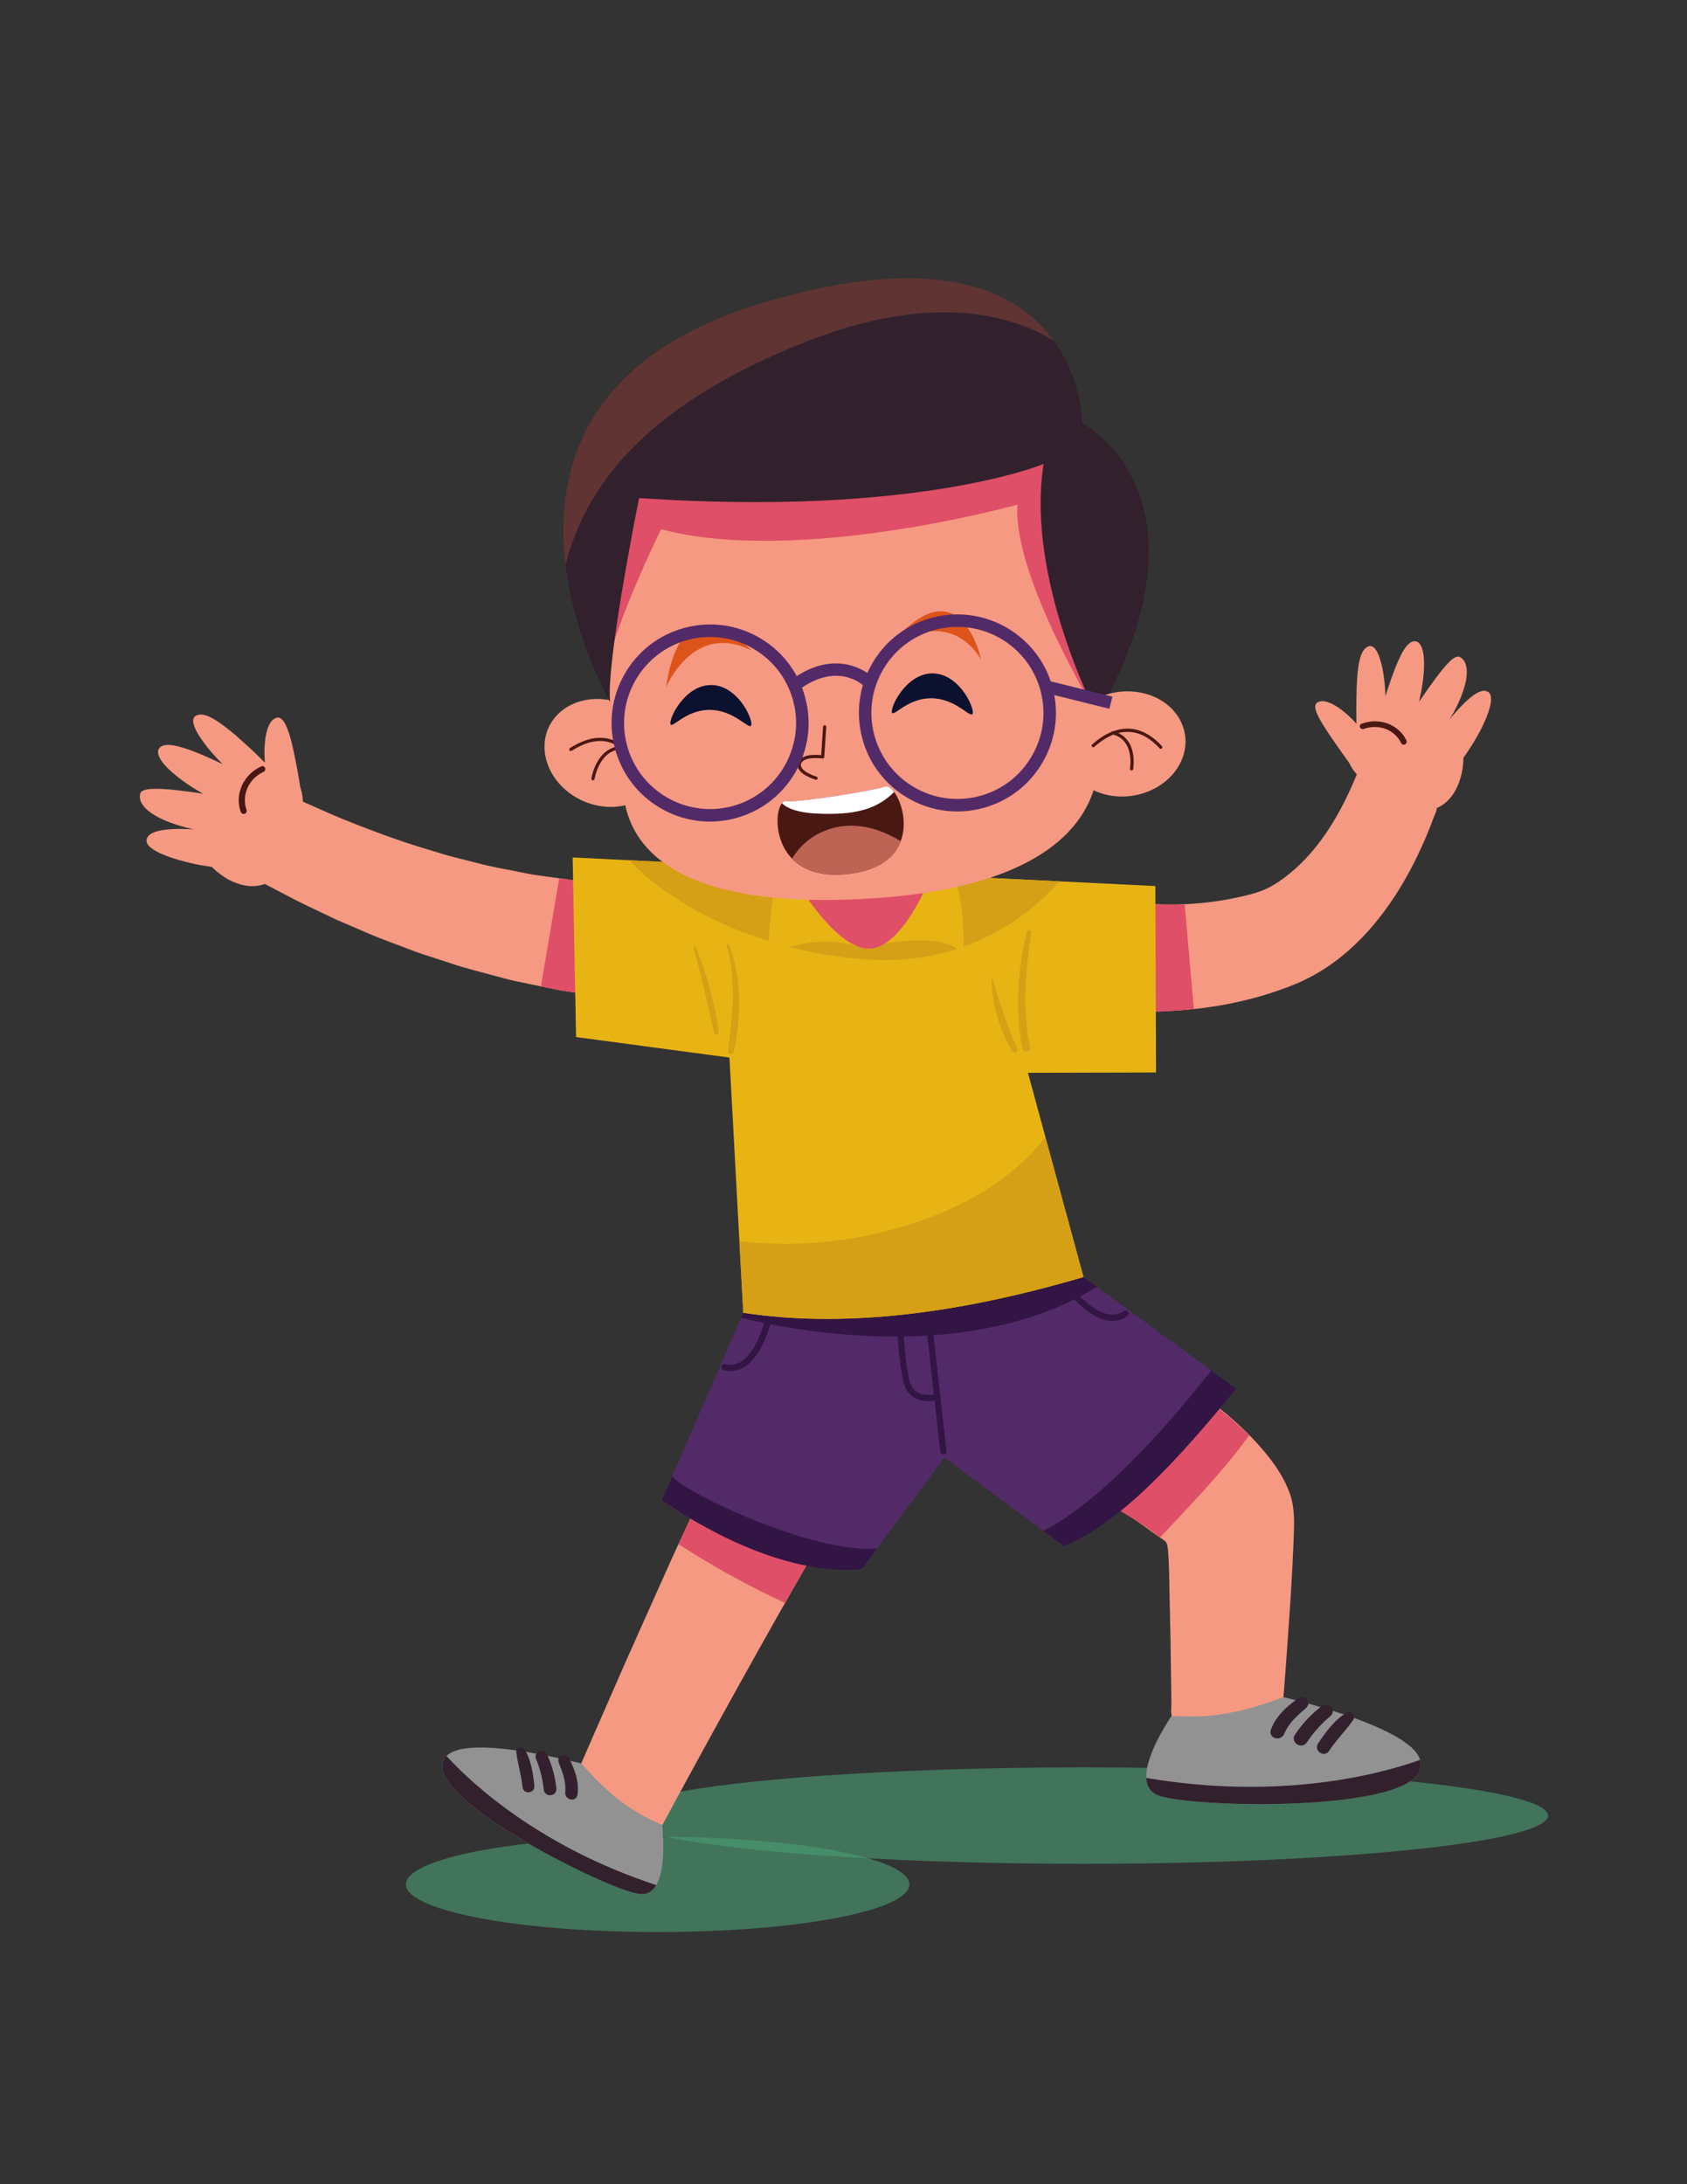 <?xml version="1.0" encoding="iso-8859-1"?>
<!-- Generator: Adobe Illustrator 16.0.3, SVG Export Plug-In . SVG Version: 6.00 Build 0)  -->
<!DOCTYPE svg PUBLIC "-//W3C//DTD SVG 1.1//EN" "http://www.w3.org/Graphics/SVG/1.1/DTD/svg11.dtd">
<svg version="1.1" id="Layer_1" xmlns="http://www.w3.org/2000/svg" xmlns:xlink="http://www.w3.org/1999/xlink" x="0px" y="0px"
	 width="612px" height="792px" viewBox="0 0 612 792" style="enable-background:new 0 0 612 792;" xml:space="preserve">
<rect x="0" y="0" width="612" height="792" fill="#333333" stroke="none"/>
<g>
	<g>
		<ellipse style="opacity:0.61;fill:#4A9D75;" cx="393.056" cy="658.349" rx="168.537" ry="17.479"/>
		<ellipse style="opacity:0.61;fill:#4A9D75;" cx="238.583" cy="683.298" rx="91.325" ry="17.283"/>
	</g>
	<g id="XMLID_68_">
		<g id="XMLID_94_">
			<g id="XMLID_105_">
				<path id="XMLID_115_" style="fill:#929293;" d="M231.646,686.73c-12.153-1.929-72.234-32.192-71.162-46.514
					c0.111-1.379,0.621-2.524,1.513-3.46c4.071-4.361,17.409-3.423,29.699-1.372c12.301,2.054,23.568,5.213,23.568,5.213
					l24.868,20.486c0,0,2.033,15.532-2.056,22.458C236.75,685.851,234.684,687.198,231.646,686.73z"/>
				<path id="XMLID_114_" style="fill:#32212D;" d="M231.646,686.73c-12.153-1.929-72.234-32.192-71.162-46.514
					c0.111-1.379,0.621-2.524,1.513-3.46c9.198,10.062,33.958,32.968,76.079,46.785C236.75,685.851,234.684,687.198,231.646,686.73z
					"/>
				<path id="XMLID_113_" style="fill:#32212D;" d="M209.536,650.646c0.575-4.636-0.989-8.951-3.066-12.999
					c-1.183-2.307-4.747-1.124-3.767,1.472c1.309,3.467,2.729,6.906,2.35,10.695C204.754,652.811,209.16,653.673,209.536,650.646z"
					/>
				<path id="XMLID_112_" style="fill:#32212D;" d="M201.843,648.416c-0.476-4.257-1.56-8.283-3.363-12.15
					c-1.186-2.547-5.105-1.12-4.01,1.573c1.445,3.542,2.387,7.202,2.772,11.021C197.555,651.935,202.189,651.491,201.843,648.416z"
					/>
				<path id="XMLID_107_" style="fill:#32212D;" d="M193.842,647.501c-0.434-4.338-1.206-9.514-3.59-13.207
					c-0.9-1.395-3.135-0.515-2.942,1.142c0.489,4.212,1.85,8.217,2.226,12.487C189.792,650.809,194.134,650.386,193.842,647.501z"/>
			</g>
			<path id="XMLID_96_" style="fill:#F69982;" d="M210.848,639.439c9.501,10.712,17.585,17.351,29.449,22.298
				c0,0,10.096-18.733,20.379-37.359c10.265-18.634,20.717-37.157,20.717-37.157l3.396-5.981l0.073-0.129l16.856-29.474
				l-40.5-24.207l-14.982,32.256l-0.109,0.207l-2.87,6.278c0,0-8.183,18.286-16.366,36.575
				C218.869,621.092,210.848,639.439,210.848,639.439z"/>
			<path id="XMLID_95_" style="fill:#DF4F67;" d="M246.126,559.893c12.362,8.037,25.275,15.173,38.662,21.347l0.073-0.129
				l16.856-29.474l-40.5-24.207l-14.982,32.256L246.126,559.893z"/>
		</g>
		<g id="XMLID_52_">
			<g id="XMLID_53_">
				<path id="XMLID_90_" style="fill:#929293;" d="M420.522,651.149c12.972,4.388,87.928,5.923,94.318-8.801
					c0.607-1.415,0.701-2.813,0.312-4.2c-1.749-6.415-15.374-12.435-28.56-16.8c-13.189-4.375-25.939-7.112-25.939-7.112
					l-35.157,7.266c0,0-10.076,14.238-9.649,23.18C415.955,647.642,417.287,650.039,420.522,651.149z"/>
				<path id="XMLID_73_" style="fill:#32212D;" d="M420.522,651.149c12.972,4.388,87.928,5.923,94.318-8.801
					c0.607-1.415,0.701-2.813,0.312-4.2c-14.301,5.139-50.61,14.827-99.306,6.533C415.955,647.642,417.287,650.039,420.522,651.149z
					"/>
				<path id="XMLID_62_" style="fill:#32212D;" d="M461.078,627.116c1.838-4.869,5.627-8.307,9.777-11.22
					c2.362-1.66,5.265,1.357,2.948,3.408c-3.096,2.739-6.279,5.391-7.873,9.321C464.661,631.735,459.876,630.296,461.078,627.116z"
					/>
				<path id="XMLID_55_" style="fill:#32212D;" d="M469.817,628.918c2.682-3.949,5.843-7.357,9.632-10.232
					c2.491-1.895,5.615,1.555,3.135,3.636c-3.265,2.743-6.093,5.863-8.463,9.425C472.214,634.614,467.878,631.767,469.817,628.918z"
					/>
				<path id="XMLID_54_" style="fill:#32212D;" d="M478.178,632.175c2.689-4.05,6.13-8.753,10.406-11.155
					c1.612-0.905,3.354,1.124,2.305,2.658c-2.665,3.898-6.097,7.141-8.686,11.153C480.454,637.543,476.393,634.868,478.178,632.175z
					"/>
			</g>
			<path id="XMLID_74_" style="fill:#F69982;" d="M465.608,615.391c-9.611,3.618-19.549,6.48-29.862,6.939
				c-2.433,0.108-4.867,0.096-7.299-0.027c-0.517-0.024-3.046,0.162-3.453-0.242c-0.09-0.09,0.028-0.513-0.006-0.633
				c-0.294-0.973-0.029-2.41-0.04-3.433c-0.027-2.336-0.055-4.67-0.08-7.006c-0.123-10.696-0.294-21.39-0.572-32.083
				c-0.143-5.48-0.104-11.043-0.554-16.51c-0.077-0.96-0.163-2.105-0.643-2.972c-0.514-0.925-1.656-1.483-2.226-1.862
				c-3.599-2.397-6.921-5.148-10.616-7.437c-4.1-2.544-8.325-4.922-12.674-7.013c7.828-15.649,15.664-31.381,22.576-47.463
				c14.812,8.686,29.791,19.376,40.419,33.068c3.065,3.952,5.77,8.311,7.412,13.057c1.89,5.466,1.493,11.222,1.286,16.91
				c-0.438,12.061-1.289,24.109-2.134,36.149C466.662,601.688,466.159,608.54,465.608,615.391z"/>
			<path id="XMLID_75_" style="fill:#DF4F67;" d="M453.194,520.464c-9.651,13.328-21.19,25.078-32.394,37.044l-0.067-0.059
				c0,0-1.003-0.829-2.84-2.194c-1.832-1.36-4.595-3.258-7.636-5.129c-3.012-1.88-6.273-3.702-8.701-4.994
				c-2.453-1.296-3.973-2.019-3.973-2.019s5.881-11.744,11.538-23.605c2.841-5.923,5.624-11.879,7.681-16.357
				c2.064-4.475,3.357-7.5,3.357-7.5s0.584,0.344,1.605,0.941c0.977,0.587,2.349,1.426,3.968,2.461
				c3.242,2.064,7.469,4.921,11.573,7.968c4.11,3.039,8.076,6.294,10.962,8.86c2.891,2.563,4.722,4.402,4.722,4.402L453.194,520.464
				z"/>
		</g>
		<g id="XMLID_48_">
			<path id="XMLID_51_" style="fill:#F69982;" d="M489.501,276.698c0,0-3.754-5.183-7.228-10.299
				c-3.443-5.157-6.644-10.302-4.381-11.661c2.232-1.386,5.848,0.417,8.832,2.693c2.988,2.262,5.358,5.009,5.358,5.009
				s-0.147-6.655,0.09-13.438c0.308-6.8,0.974-13.684,4.414-14.671c2.352-0.711,4.099,3.649,5,8.424
				c0.938,4.747,1.011,9.738,1.011,9.738s1.508-5.019,3.465-10.056c2-5.029,4.406-10.086,7.289-9.928
				c2.924,0.201,3.568,5.798,3.157,11.253c-0.372,5.468-1.748,10.775-1.748,10.775s2.925-4.357,6.128-8.682
				c3.227-4.28,6.764-8.663,8.731-7.614c3.544,1.948,2.796,7.826,0.95,12.986c-1.827,5.186-4.725,9.661-4.725,9.661
				s2.495-3.144,5.465-6.023c2.961-2.862,6.424-5.504,8.651-3.904c2.241,1.611,0.213,7.777-2.63,13.327
				c-2.81,5.574-6.442,10.499-6.442,10.499s0.097,3.391-1.091,7.424c-1.182,4.018-3.719,8.678-8.467,10.754
				c-4.75,2.094-11.848,0.03-18.113-3.533C496.956,285.855,491.331,280.939,489.501,276.698z"/>
			<path id="XMLID_50_" style="fill:#4A1813;" d="M493.928,262.445c2.907-1.107,6.273-1.208,9.288-0.153
				c0.783,0.275,1.534,0.627,2.243,1.048c2.022,1.203,3.709,2.973,4.748,5.12c0.26,0.535,0.044,1.19-0.483,1.457
				c-0.524,0.268-1.164,0.048-1.424-0.486c-0.869-1.775-2.258-3.271-3.932-4.286c-0.586-0.355-1.209-0.655-1.854-0.89
				c-2.479-0.899-5.333-0.847-7.76,0.056c-0.541,0.201-1.162-0.056-1.391-0.571C493.136,263.226,493.386,262.648,493.928,262.445z"
				/>
			<path id="XMLID_49_" style="fill:#F69982;" d="M409.125,326.938c-1.291,11.54-2.583,23.082-3.875,34.623
				c-0.182,1.631-0.364,3.264-0.548,4.895c21.87,1.375,44.547-1.188,64.953-9.517c25.387-10.361,41.451-36.027,50.526-60.733
				c0.256-0.697,1.355-2.819,0.942-3.323c-0.391-0.477-1.796-0.76-2.362-0.998c-3.384-1.429-6.764-2.858-10.15-4.287
				c-5.447-2.302-10.923-4.539-16.385-6.803c-5.432,13.225-12.891,26.492-24.065,35.705c-2.616,2.156-5.476,4.204-8.542,5.677
				c-3.117,1.499-6.626,2.314-9.982,3.071c-6.687,1.508-13.565,2.372-20.413,2.652C422.481,328.174,415.81,327.804,409.125,326.938z
				"/>
			<path id="XMLID_153_" style="fill:#DF4F67;" d="M409.125,326.938l-4.423,39.518c0,0,1.825,0.116,4.563,0.288
				c2.723,0.123,6.334,0.227,9.868,0.112c7.096-0.154,13.969-0.978,13.969-0.978l-3.341-38.003c0,0-5.283,0.263-10.463,0.023
				c-2.596-0.083-5.145-0.343-7.038-0.553C410.379,327.1,409.125,326.938,409.125,326.938z"/>
		</g>
		<g id="XMLID_47_">
			<path id="XMLID_175_" style="fill:#F69982;" d="M108.947,285.513c0,0-1.009-6.68-2.429-13.147
				c-1.399-6.551-3.3-12.715-6.015-12.139c-2.757,0.617-3.946,4.658-4.361,8.594c-0.438,3.952-0.041,7.708-0.041,7.708
				s-1.273-1.247-3.201-3.137c-1.913-1.902-4.601-4.277-7.313-6.687c-5.574-4.693-11.398-9.097-14.616-7.124
				c-2.2,1.303-0.026,5.742,3.052,9.808c1.5,2.054,3.203,3.984,4.535,5.397c1.323,1.42,2.257,2.345,2.257,2.345
				s-1.227-0.633-3.122-1.504c-1.909-0.854-4.445-2-7.083-3.031c-5.293-2.025-10.908-3.685-12.795-1.347
				c-1.891,2.404,1.992,6.786,6.445,10.3c2.222,1.767,4.563,3.364,6.377,4.46c1.801,1.12,3.037,1.812,3.037,1.812
				s-1.349-0.208-3.371-0.519c-2.04-0.277-4.769-0.631-7.534-0.927c-5.538-0.492-11.346-0.828-11.922,1.44
				c-0.499,2.032,0.49,3.908,2.261,5.596c1.77,1.638,4.294,3.038,6.874,4.156c2.587,1.072,5.214,1.877,7.189,2.409
				c1.975,0.531,3.319,0.747,3.319,0.747s-1.026-0.076-2.584-0.11c-1.545-0.061-3.622-0.095-5.738,0.038
				c-4.225,0.298-8.626,1.114-9.003,3.933c-0.366,2.833,5.591,5.526,11.612,7.23c3.014,0.844,6.007,1.539,8.278,1.937
				c2.272,0.395,3.783,0.593,3.783,0.593s2.31,2.46,5.889,4.508c3.62,1.95,8.505,3.471,13.352,1.665
				c4.905-1.896,8.993-8.377,11.412-15.498C109.897,297.912,110.721,290.178,108.947,285.513z"/>
			<path id="XMLID_177_" style="fill:#4A1813;" d="M94.748,277.898c-3.016,1.369-5.522,3.783-6.924,6.812
				c-0.362,0.784-0.645,1.603-0.845,2.442c-0.577,2.395-0.461,4.9,0.35,7.241c0.203,0.582,0.843,0.895,1.426,0.697
				c0.584-0.199,0.891-0.83,0.688-1.411c-0.672-1.93-0.771-4.056-0.308-6.041c0.163-0.697,0.392-1.377,0.687-2.027
				c1.135-2.504,3.264-4.596,5.75-5.715c0.554-0.25,0.815-0.9,0.587-1.453C95.932,277.892,95.303,277.649,94.748,277.898z"/>
			<path id="XMLID_179_" style="fill:#F69982;" d="M225.827,320.564l-3.201,41.326c0,0-6.634-0.936-13.269-1.872
				c-1.655-0.238-3.309-0.478-4.86-0.701c-1.551-0.222-2.961-0.577-4.188-0.809c-2.442-0.501-4.07-0.836-4.07-0.836
				s-1.67-0.346-4.59-0.95c-1.46-0.304-3.229-0.672-5.262-1.095c-2.023-0.443-4.258-1.104-6.718-1.738
				c-4.888-1.373-10.691-2.681-16.646-4.753c-2.999-0.976-6.098-1.983-9.246-3.006c-3.159-0.993-6.242-2.3-9.387-3.446
				c-3.121-1.208-6.278-2.323-9.306-3.594c-3.013-1.293-5.979-2.566-8.85-3.8c-1.435-0.616-2.845-1.224-4.223-1.817
				c-1.353-0.644-2.677-1.272-3.967-1.885c-2.574-1.229-5.007-2.392-7.253-3.467c-4.489-2.14-8.099-4.173-10.682-5.48
				c-2.564-1.345-4.028-2.114-4.028-2.114l13.791-29.87c0,0,1.38,0.676,3.853,1.739c2.473,1.061,5.958,2.675,10.209,4.433
				c8.535,3.433,19.959,7.905,31.667,11.312c2.925,0.856,5.813,1.835,8.712,2.574c2.9,0.729,5.755,1.445,8.515,2.139
				c5.489,1.521,10.73,2.332,15.165,3.257c2.225,0.418,4.252,0.875,6.066,1.155c1.819,0.247,3.404,0.463,4.709,0.641
				c2.607,0.356,4.097,0.561,4.097,0.561s1.434,0.197,3.583,0.49c1.076,0.129,2.323,0.368,3.673,0.463
				c1.348,0.096,2.787,0.199,4.226,0.303C220.088,320.142,225.827,320.564,225.827,320.564z"/>
			<path id="XMLID_180_" style="fill:#DF4F67;" d="M225.827,320.564l-3.201,41.326c0,0-6.634-0.936-13.269-1.872
				c-1.655-0.238-3.309-0.478-4.86-0.701c-1.551-0.222-2.961-0.577-4.188-0.809c-2.442-0.501-4.07-0.836-4.07-0.836l6.628-39.207
				c0,0,1.434,0.197,3.583,0.49c1.076,0.129,2.323,0.368,3.673,0.463c1.348,0.096,2.787,0.199,4.226,0.303
				C220.088,320.142,225.827,320.564,225.827,320.564z"/>
		</g>
		<path id="XMLID_71_" style="fill:#522A68;" d="M240.11,543.998c19.216,14.065,44.047,21.624,72.603,24.85l29.863-40.392
			l35.941,26.625l7.514,5.573c20.672-8.668,41.517-31.605,62.395-57.121l-9.021-6.594l-41.446-30.316l-4.895-3.562l-123.419,12.966
			l-0.787,1.786L240.11,543.998z"/>
		<path id="XMLID_65_" style="fill:#321544;" d="M268.858,477.813c16.07,4.021,81.865,17.876,129.101-11.19l-4.895-3.562
			l-123.419,12.966L268.858,477.813z"/>
		<g id="XMLID_57_">
			<g id="XMLID_56_">
				<g id="XMLID_46_">
					<path style="fill:#321544;" d="M342.435,527.332c0.579-0.105,0.986-0.642,0.919-1.238l-6.965-62.262
						c-0.068-0.621-0.626-1.067-1.251-0.997c-0.673,0.074-1.067,0.632-0.996,1.25l6.964,62.262c0.068,0.62,0.627,1.066,1.251,0.998
						C342.383,527.342,342.411,527.338,342.435,527.332z"/>
				</g>
				<g id="XMLID_45_">
					<path style="fill:#321544;" d="M339.03,507.88c0.359-0.066,0.696-0.145,1.003-0.231c0.604-0.174,0.945-0.799,0.777-1.397
						c-0.17-0.602-0.841-0.931-1.396-0.778c-0.311,0.088-7.428,2.013-9.345-4.417c-2.198-7.387-3.545-36.716-3.558-37.014
						c-0.029-0.621-0.557-1.104-1.183-1.078c-0.604,0.02-1.106,0.555-1.078,1.184c0.056,1.215,1.375,29.902,3.654,37.552
						C329.758,507.925,335.511,508.526,339.03,507.88z"/>
				</g>
			</g>
			<g id="XMLID_59_">
				<path style="fill:#321544;" d="M266.653,496.959c1.404-0.258,2.747-0.836,4.016-1.733c8.457-5.979,10.848-24.342,10.946-25.119
					c0.077-0.62-0.364-1.186-0.983-1.265c-0.613-0.07-1.184,0.363-1.263,0.983c-0.022,0.179-2.362,18.153-10.006,23.555
					c-1.918,1.354-3.955,1.771-6.237,1.272c-0.615-0.138-1.214,0.251-1.345,0.862c-0.135,0.609,0.253,1.212,0.863,1.345
					C264.027,497.162,265.367,497.195,266.653,496.959z"/>
			</g>
			<g id="XMLID_63_">
				<path style="fill:#321544;" d="M405.289,478.818c1.271-0.233,2.483-0.73,3.638-1.489c0.521-0.345,0.666-1.048,0.323-1.568
					c-0.345-0.523-1.043-0.659-1.568-0.322c-2.108,1.392-4.44,1.635-7.119,0.734c-8.38-2.823-16.697-15.83-17.362-17.517
					c-0.098-0.5-0.522-0.89-1.053-0.917c-0.63-0.025-1.153,0.449-1.188,1.071c-0.076,1.489,7.894,13.567,15.833,18.113
					C399.837,478.666,402.681,479.299,405.289,478.818z"/>
			</g>
		</g>
		<path id="XMLID_127_" style="fill:#E8B414;" d="M268.237,450.067l1.408,25.96c37.194,5.65,78.808,0.146,123.419-12.966
			l-13.82-50.771l-6.329-23.29l46.457-0.109l-0.229-67.604l-34.826-1.708l-155.985-7.647l-20.587-1.02l1.232,65.128l55.653,7.447
			L268.237,450.067z"/>
		<path id="XMLID_66_" style="fill:#D59F16;" d="M228.333,311.934c11.982,13.329,43.1,32.913,85.757,35.955
			c36.988,2.646,59.838-16.542,70.228-28.308L228.333,311.934z"/>
		<g id="XMLID_70_">
			<path id="XMLID_69_" style="fill:#E8B414;" d="M316.696,343.867c-1.398-1.453,27.104-6.91,32.779,2.463
				c0,0,1.667-31.958-9.915-36.771c-11.583-4.813-17.792,7.174-17.792,7.174L316.696,343.867z"/>
			<path id="XMLID_64_" style="fill:#E8B414;" d="M313.158,343.761c0,0-8.751-30.125-10.813-30.624
				c-2.065-0.496-16.92,0.045-19.968,5.148c-3.046,5.101-3.769,28.346-3.769,28.346S294.413,337.207,313.158,343.761z"/>
			<path id="XMLID_44_" style="fill:#DF4F67;" d="M338.212,316.368c0,0-9.472,25.445-21.516,27.499
				c-12.042,2.053-26.641-22.484-26.641-22.484L338.212,316.368z"/>
		</g>
		<g id="XMLID_15_">
			<g id="XMLID_38_">
				<path id="XMLID_43_" style="fill:#F69982;" d="M197.558,271.705c0.566,10.783,10.677,20.116,22.582,20.845
					c11.904,0.731,21.096-7.418,20.53-18.201c-0.567-10.783-10.678-20.115-22.582-20.845
					C206.183,252.773,196.991,260.922,197.558,271.705z"/>
				<g id="XMLID_39_">
					
						<path id="XMLID_42_" style="fill:none;stroke:#4A1813;stroke-width:1.166;stroke-linecap:round;stroke-linejoin:round;stroke-miterlimit:10;" d="
						M232.294,279.803c-1.02-1.314-7.634-19.194-25.201-8.066"/>
					
						<path id="XMLID_41_" style="fill:none;stroke:#4A1813;stroke-width:1.166;stroke-linecap:round;stroke-linejoin:round;stroke-miterlimit:10;" d="
						M215.105,282.385c0,0,1.833-11.543,10.87-11.214"/>
				</g>
			</g>
			<path id="XMLID_37_" style="fill:#F69982;" d="M212.759,219.067c-3.486-55.517,40.776-102.998,97.44-102.365
				c47.669,0.534,88.229,36.712,94.24,84.002c1.785,14.044,0.489,27.676-3.331,40.269c-3.005,9.904-3.573,20.33-2.711,30.642
				c1.561,18.637-9.194,49.591-82.419,54.176c-74.5,4.667-89.325-21.311-89.871-40.048c-0.378-12.951-2.378-25.831-7.057-37.915
				C215.574,238.849,213.395,229.19,212.759,219.067z"/>
			<path id="XMLID_36_" style="fill:#DF4F67;" d="M396.508,256.324c0,0-29.173-48.135-27.411-73.344
				c0,0-79.273,22.154-129.286,8.933c0,0-18.634,37.709-20.76,55.917c0,0-19.805-71.396,4.372-86.517
				c24.175-15.12,136.421-29.332,146.314-18.885C379.63,152.875,411.547,227.571,396.508,256.324z"/>
			<path id="XMLID_35_" style="fill:#32212D;" d="M221.353,254.551c-1.646-13.955,10.49-73.95,10.49-73.95
				c101.184,6.841,146.753-12.365,146.753-12.365c-6.637,41.689,19.513,91.39,19.513,91.39
				c44.989-80.306-5.526-106.206-5.526-106.206s0.042-15.651-10.25-29.87c-12.837-17.746-41.717-33.239-106.816-13.376
				c-64.353,19.64-74.411,61.201-70.347,94.708C208.489,232.433,221.353,254.551,221.353,254.551z"/>
			<path id="XMLID_34_" style="opacity:0.35;fill:#B15941;" d="M205.169,204.882c7.039-27.977,28.075-57.138,85.28-80.215
				c47.089-18.998,76.223-10.662,91.883-1.117c-12.837-17.746-41.717-33.239-106.816-13.376
				C211.163,129.814,201.105,171.375,205.169,204.882z"/>
			<g id="XMLID_19_">
				<path id="XMLID_33_" style="fill:#4A1813;" d="M287.343,311.358c3.961,4.082,10.514,6.776,20.781,5.497
					c11.161-1.374,16.551-6.271,18.625-11.837c2.52-6.669,0.29-14.282-2.396-17.849c-1.108-1.523-2.328-2.307-3.279-1.959
					c-4.079,1.483-32.177,5.965-35.745,5.251c-0.609-0.121-1.181,0.176-1.656,0.801
					C281.287,294.213,280.854,304.652,287.343,311.358z"/>
				<path id="XMLID_29_" style="fill:#BD6455;" d="M287.343,311.358c3.961,4.082,10.514,6.776,20.781,5.497
					c11.161-1.374,16.551-6.271,18.625-11.837c-5.493-3.396-11.57-5.53-17.688-5.606c-7.585-0.083-15.216,3.179-20.128,9.584
					C288.367,309.734,287.827,310.529,287.343,311.358z"/>
				<path id="XMLID_17_" style="fill:#FFFFFF;" d="M283.672,291.262c1.239,1.186,2.84,1.938,4.405,2.437
					c3.461,1.091,7.068,1.317,10.638,1.388c5.775,0.121,11.635-0.172,17.05-2.256c3.152-1.222,6.146-3.126,8.587-5.663
					c-1.108-1.523-2.328-2.307-3.279-1.959c-4.079,1.483-32.177,5.965-35.745,5.251C284.72,290.34,284.147,290.637,283.672,291.262z
					"/>
			</g>
			<g id="XMLID_20_">
				<path id="XMLID_21_" style="fill:#F69982;" d="M429.13,274.408c-3.511,10.21-15.798,16.403-27.445,13.832
					c-11.645-2.571-18.24-12.934-14.73-23.146c3.51-10.211,15.798-16.404,27.444-13.831
					C426.046,253.835,432.641,264.197,429.13,274.408z"/>
				<g id="XMLID_22_">
					
						<path id="XMLID_28_" style="fill:none;stroke:#4A1813;stroke-width:1.166;stroke-linecap:round;stroke-linejoin:round;stroke-miterlimit:10;" d="
						M396.594,270.364c1.341-0.983,12.63-12.389,24.5,0.585"/>
					
						<path id="XMLID_30_" style="fill:none;stroke:#4A1813;stroke-width:1.166;stroke-linecap:round;stroke-linejoin:round;stroke-miterlimit:10;" d="
						M410.489,278.799c0,0,1.994-10.891-6.786-13.062"/>
				</g>
			</g>
			
				<path id="XMLID_58_" style="fill:none;stroke:#4A1813;stroke-width:1.166;stroke-linecap:round;stroke-linejoin:round;stroke-miterlimit:10;" d="
				M299.168,263.543l-0.726,10.914c0,0-7.242-1.091-8.377,2.266c-1.136,3.359,5.967,5.444,5.967,5.444"/>
			<g>
				<path style="fill:#DD541B;" d="M241.618,249.207c0,0,10.02-24.089,31.075-13.296
					C272.693,235.911,247.517,208.938,241.618,249.207z"/>
			</g>
			<g>
				<path style="fill:#DD541B;" d="M322.463,234.539c0,0,21.004-15.477,33.481,4.624
					C355.944,239.163,348.275,203.073,322.463,234.539z"/>
			</g>
			<g>
				<g>
					<g>
						<g>
							<g>
								<path style="fill:#0C112F;" d="M272.413,263.197c-1.046,1.093-6.484-5.967-15.311-5.789
									c-8.11,0.162-12.874,6.308-13.769,5.336c-1.181-1.282,4.82-14.495,14.775-14.349
									C268.037,248.542,273.697,261.855,272.413,263.197z"/>
							</g>
						</g>
					</g>
					<g>
						<g>
							<g>
								<path style="fill:#0C112F;" d="M352.745,258.985c-1.046,1.092-6.485-5.966-15.312-5.79
									c-8.11,0.162-12.873,6.31-13.771,5.338c-1.179-1.283,4.822-14.497,14.777-14.35
									C348.37,244.329,354.029,257.644,352.745,258.985z"/>
							</g>
						</g>
					</g>
				</g>
			</g>
			<g id="XMLID_24_">
				<g>
					<g id="XMLID_87_">
						<path style="fill:#522A68;" d="M239.809,293.152c-8.277-4.751-14.206-12.442-16.699-21.654
							c-2.49-9.213-1.246-18.842,3.505-27.117c4.75-8.277,12.442-14.207,21.654-16.699c9.215-2.485,18.84-1.248,27.117,3.506
							c8.276,4.75,14.207,12.441,16.699,21.653c2.49,9.211,1.245,18.843-3.505,27.117c-4.75,8.277-12.441,14.206-21.654,16.699
							c-0.971,0.261-1.944,0.483-2.924,0.663C255.699,298.847,247.212,297.403,239.809,293.152z M249.448,232.051
							c-16.605,4.49-26.463,21.659-21.97,38.267c4.489,16.61,21.63,26.468,38.267,21.971c16.606-4.49,26.465-21.659,21.971-38.269
							c-4.263-15.767-19.951-25.447-35.741-22.543C251.132,231.633,250.29,231.824,249.448,232.051z"/>
					</g>
					<g id="XMLID_86_">
						<path style="fill:#522A68;" d="M329.538,289.485c-8.272-4.751-14.206-12.44-16.699-21.653l0,0
							c-2.49-9.212-1.247-18.843,3.506-27.117c4.753-8.278,12.443-14.207,21.655-16.7c18.998-5.124,38.67,6.141,43.814,25.158
							c2.492,9.213,1.248,18.844-3.502,27.117c-4.754,8.279-12.446,14.208-21.658,16.701c-0.971,0.262-1.946,0.483-2.927,0.663
							C345.428,295.182,336.941,293.736,329.538,289.485z M339.181,228.384c-8.045,2.175-14.762,7.356-18.915,14.583
							c-4.148,7.227-5.237,15.638-3.059,23.685l0,0c4.494,16.609,21.645,26.482,38.268,21.971
							c8.046-2.174,14.762-7.355,18.913-14.583c4.149-7.227,5.237-15.64,3.062-23.686c-4.268-15.766-19.954-25.448-35.742-22.543
							C340.863,227.967,340.022,228.156,339.181,228.384z"/>
					</g>
					<g id="XMLID_85_">
						<path style="fill:#522A68;" d="M313.021,248.423l3.079-3.313c-0.124-0.115-12.322-11.193-29.3,1.625l2.728,3.611
							C303.37,239.89,312.632,248.073,313.021,248.423z"/>
					</g>
					<g id="XMLID_84_">
						
							<rect x="389.008" y="239.495" transform="matrix(-0.241 0.971 -0.971 -0.241 729.848 -67.391)" style="fill:#522A68;" width="4.522" height="24.267"/>
					</g>
				</g>
			</g>
		</g>
		<path id="XMLID_60_" style="fill:#321544;" d="M318.196,561.419l-5.489,7.426c0,0-27.957,5.641-72.588-24.855l3.756-8.644
			C248.09,541.145,295.847,563.833,318.196,561.419z"/>
		<path id="XMLID_67_" style="fill:#321544;" d="M378.518,555.081l7.514,5.573c20.672-8.668,41.517-31.605,62.395-57.121
			l-9.021-6.594C429.021,510.267,401.717,543.393,378.518,555.081z"/>
		<path id="XMLID_108_" style="fill:#D59F16;" d="M264.135,381.114c1.575-12.935,3.174-25.434-0.49-38.218
			c-0.147-0.52,0.724-0.811,0.911-0.298c4.563,12.497,4.422,25.767,1.661,38.698C265.943,382.569,263.968,382.487,264.135,381.114z"
			/>
		<path id="XMLID_109_" style="fill:#D59F16;" d="M252.397,343.458c3.99,9.747,6.977,20.237,8.306,30.696
			c0.136,1.071-1.419,1.366-1.656,0.304c-2.297-10.327-4.623-20.534-7.443-30.74C251.478,343.261,252.217,343.02,252.397,343.458z"
			/>
		<path id="XMLID_110_" style="fill:#D59F16;" d="M372.577,337.769c0.221-0.887,1.701-0.559,1.569,0.347
			c-2.1,14.223-3.407,27.311-0.511,41.606c0.354,1.748-2.403,2.26-2.727,0.502C368.253,365.891,369.059,351.874,372.577,337.769z"/>
		<path id="XMLID_111_" style="fill:#D59F16;" d="M359.667,354.814c-0.009-0.245,0.343-0.224,0.4-0.019
			c2.396,8.767,5.385,17.093,8.942,25.441c0.531,1.249-1.205,2.062-1.881,0.91C362.474,373.208,359.927,363.962,359.667,354.814z"/>
		<path id="XMLID_124_" style="fill:#D59F16;" d="M269.646,476.027c37.194,5.65,78.808,0.146,123.419-12.966l-13.82-50.771
			c-13.271,17.366-34.318,27.727-55.42,33.513c-18.182,4.988-37.032,6.366-55.587,4.264L269.646,476.027z"/>
	</g>
</g>
</svg>
